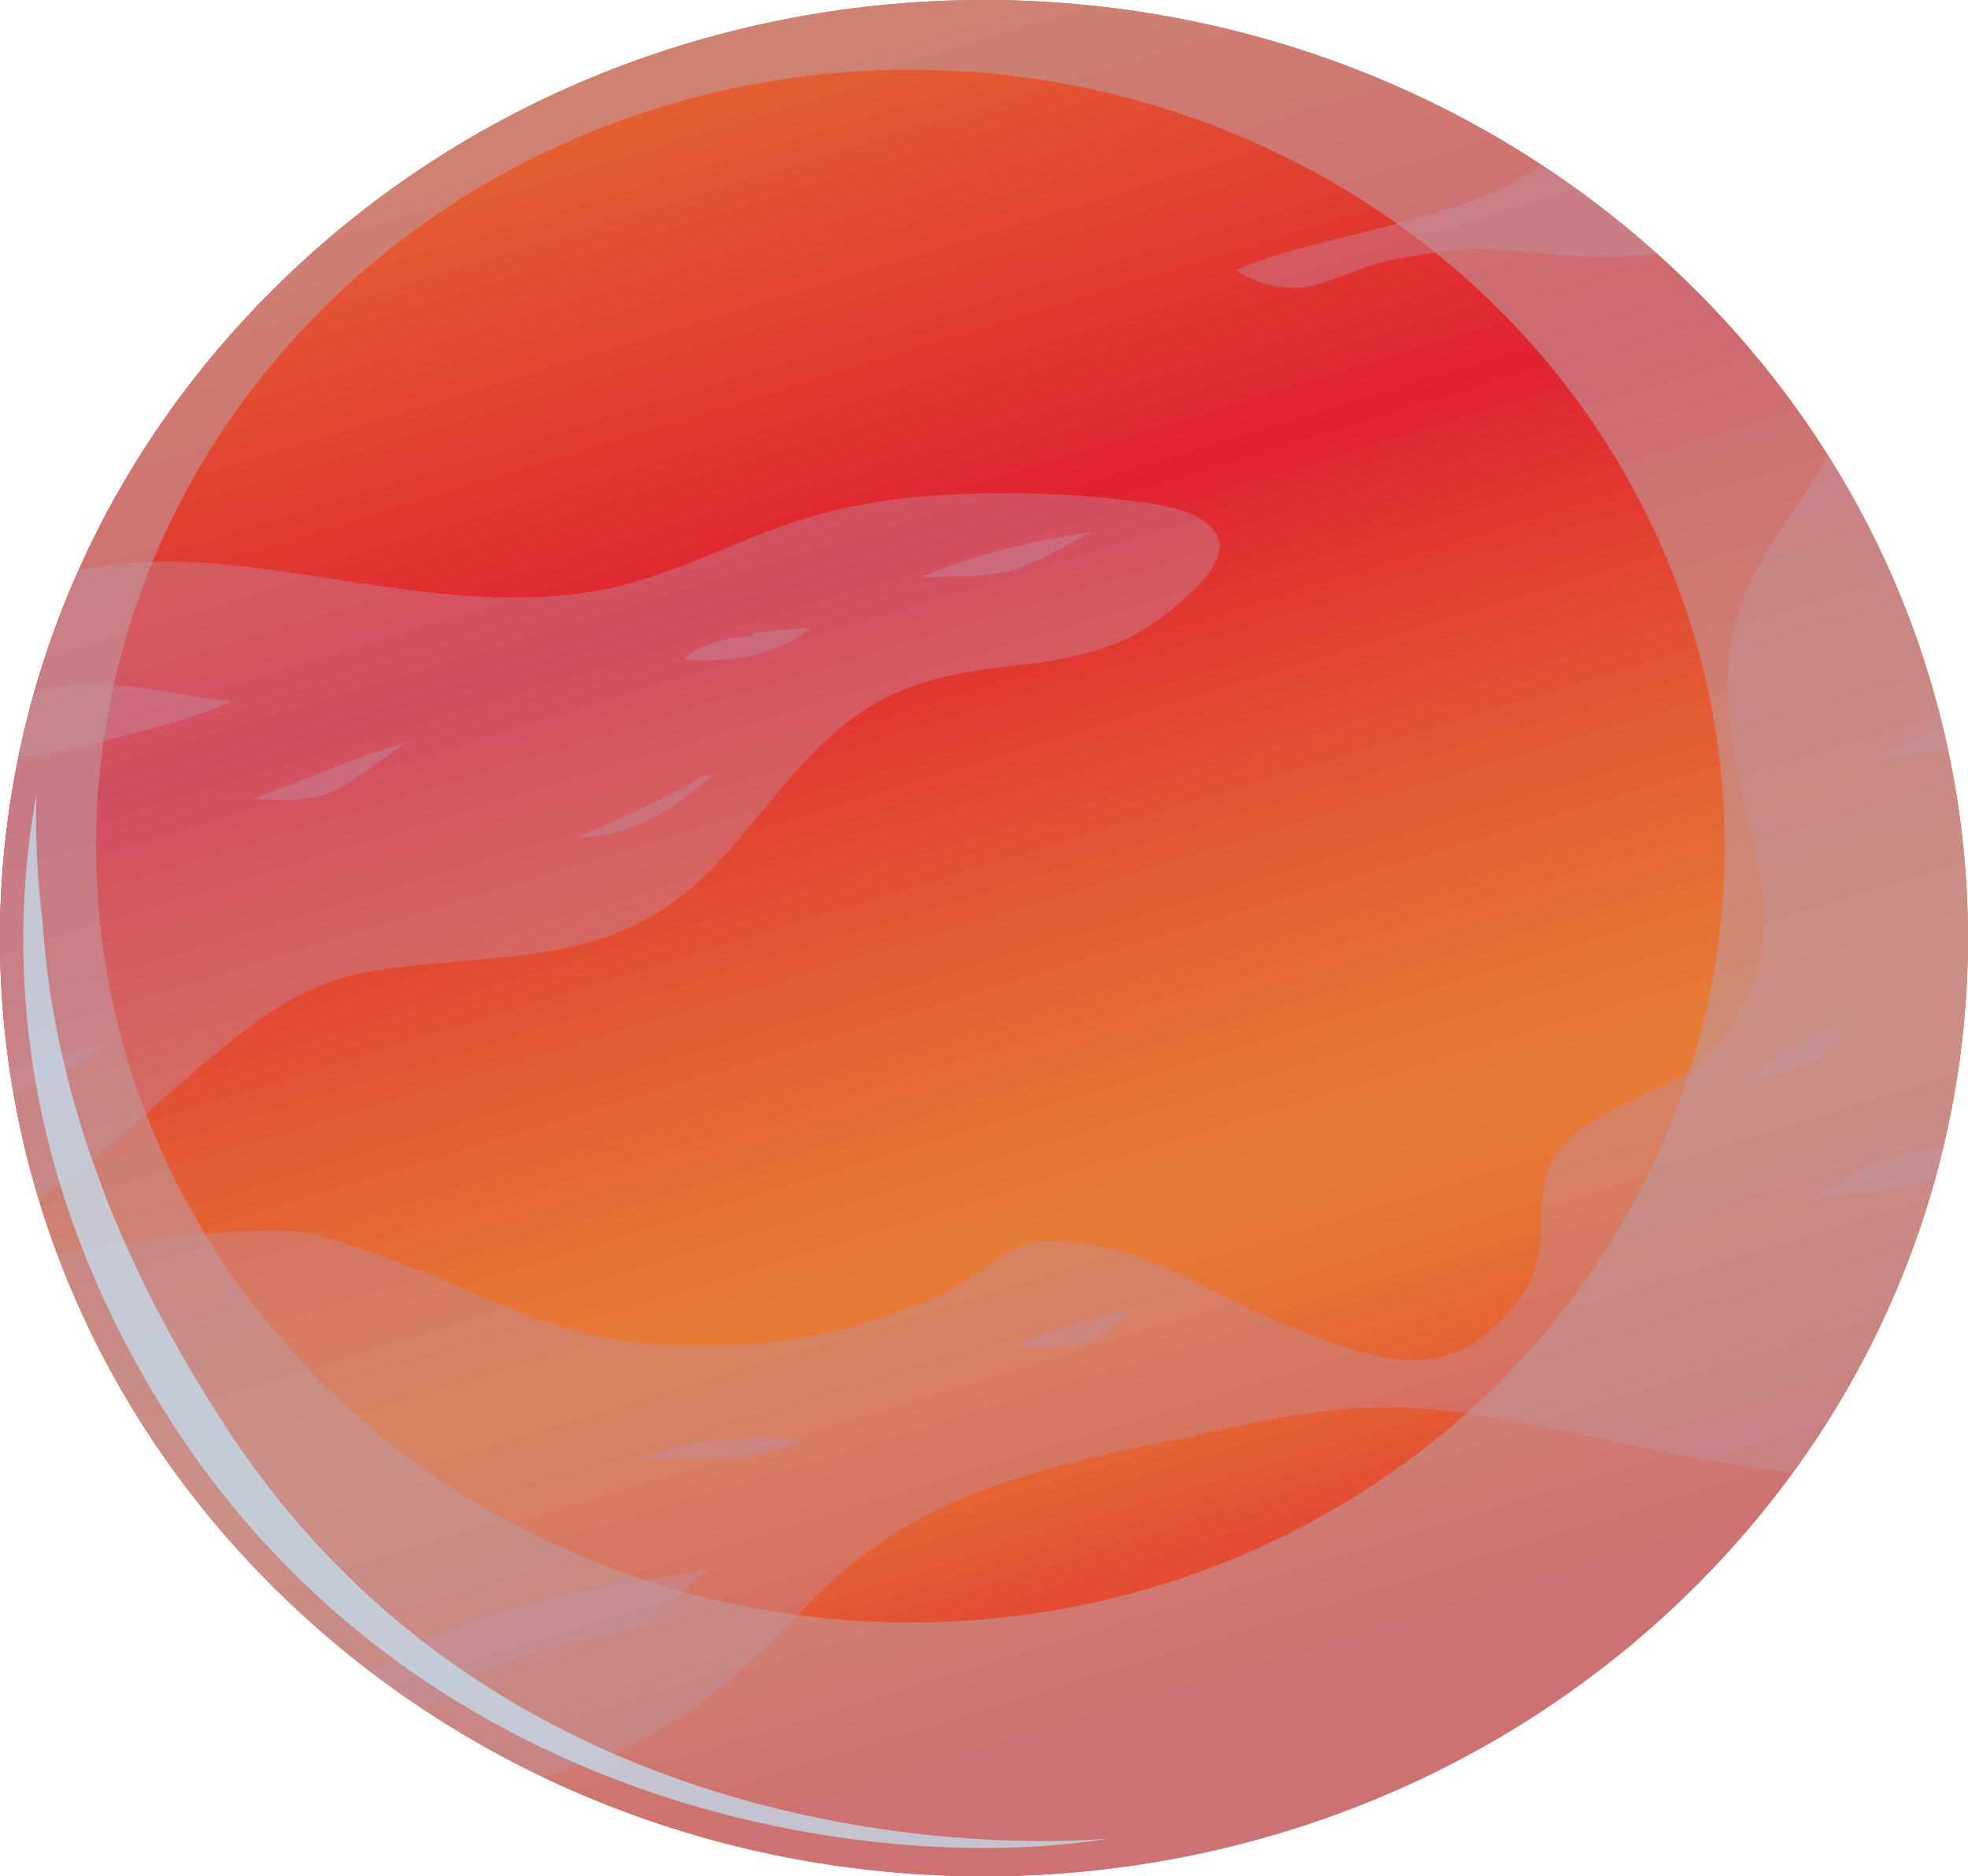 <svg  viewBox="0 0 386 368" fill="none" xmlns="http://www.w3.org/2000/svg">
<g clip-path="url(#clip0_47_71)">
<path d="M329.459 314.099C404.828 242.245 404.828 125.745 329.459 53.891C254.09 -17.964 131.892 -17.964 56.523 53.891C-18.846 125.745 -18.846 242.245 56.523 314.099C131.892 385.954 254.09 385.954 329.459 314.099Z" fill="url(#paint0_linear_47_71)"/>
<path d="M329.459 314.099C404.828 242.245 404.828 125.745 329.459 53.891C254.09 -17.964 131.892 -17.964 56.523 53.891C-18.846 125.745 -18.846 242.245 56.523 314.099C131.892 385.954 254.09 385.954 329.459 314.099Z" fill="url(#paint1_linear_47_71)"/>
<g style="mix-blend-mode:multiply" opacity="0.4">
<path d="M71.427 190.767C91.008 187.041 112.474 189.768 129.833 178.452C145.977 167.985 153.929 149.118 170.125 138.91C178.632 133.547 188.144 131.739 198.118 130.66C209.642 129.392 220.118 127.534 229.169 120.053C232.742 117.117 242.192 109.786 238.305 104.332C235.267 100.088 228.143 99.079 223.25 98.4C208.256 96.438 193.07 96.186 178.014 97.651C167.827 98.706 157.863 101.204 148.449 105.062C137.303 109.466 126.742 114.6 114.642 116.268C93.69 119.174 73.512 114.5 52.916 111.733C41.842 110.235 30.455 109.346 19.392 111.094C18.051 111.294 16.741 111.554 15.442 111.823C-1.934 150.828 -4.72 194.343 7.553 235.073C18.962 227.532 28.758 218.093 39.118 209.314C48.631 201.224 58.594 193.194 71.427 190.767Z" fill="#C18EA7"/>
<path d="M106.314 348.404C114.214 346.551 121.779 343.578 128.754 339.585C140.362 333.003 149.088 324.453 158.088 315.095C165.631 307.124 174.648 300.542 184.687 295.678C202.916 287.089 223.261 284.123 242.893 279.698C254.7 277.081 266.413 275.413 278.586 276.252C289.838 277.051 300.88 279.308 311.88 281.666C324.755 284.442 338.175 287.578 351.564 288.737C372.71 259.66 384.611 225.386 385.841 190.023C387.071 154.66 377.578 119.71 358.5 89.361C355.901 93.985 352.8 98.519 349.794 103.074C344.828 110.595 340.554 118.305 339.317 127.234C337.819 137.712 339.862 147.919 342.314 158.117C344.535 167.305 346.808 176.584 345.53 186.082C344.43 194.422 339.82 203.841 332.717 209.054C324.797 214.897 313.671 217.045 306.872 224.296C301.886 229.579 302.598 235.192 302.273 241.804C302.022 246.798 300.88 250.983 297.768 255.058C293.044 261.31 286.642 266.664 278.146 266.764C269.388 266.874 261.185 263.268 253.202 260.272C241.238 255.797 230.374 247.727 217.771 244.94C212.627 243.802 206.017 242.394 200.81 244.171C197.667 245.23 195.32 247.268 192.712 249.095C184.111 255.138 173.331 258.754 163.043 261.221C152.418 263.65 141.468 264.533 130.566 263.837C118.843 263.238 108.011 260.042 97.325 255.468C86.272 250.803 75.524 246.159 63.906 242.703C57.483 240.776 50.15 241.285 43.539 241.754C34.876 242.364 26.243 243.492 17.652 244.751C15.494 245.08 13.357 245.43 11.199 245.749C27.922 290.33 61.973 327.081 106.314 348.404Z" fill="#C18EA7"/>
<path d="M259.54 55.442C264.276 53.894 268.864 51.687 273.809 50.798C279.519 49.799 285.113 48.63 290.969 48.8C296.825 48.97 302.608 49.799 308.444 50.109C313.951 50.414 319.475 50.307 324.965 49.789C317.852 43.441 310.257 37.602 302.242 32.321C287.114 43.667 257.78 45.994 242.349 53.025C247.702 56.301 253.192 57.49 259.54 55.442Z" fill="#C18EA7"/>
</g>
<g style="mix-blend-mode:multiply" opacity="0.4">
<path d="M45.436 137.552C32.34 136.134 19.109 131.809 6.673 136.034C5.5 140.162 4.484 144.35 3.625 148.598C9.963 147.979 16.416 146.261 22.126 144.863C29.899 142.925 38.039 140.828 45.436 137.552Z" fill="#C18EA7"/>
<path d="M113.144 164.209C123.275 164.609 132.567 158.416 139.838 151.944C139.188 152.034 138.549 152.164 137.889 152.294C129.911 156.756 121.646 160.736 113.144 164.209Z" fill="#C18EA7"/>
<path d="M146.878 124.847C145.622 124.876 144.37 124.98 143.127 125.157C141.056 125.708 139.02 126.375 137.03 127.154C135.96 127.741 134.989 128.479 134.149 129.342C143.578 129.861 151.613 129.032 158.978 123.219C155.2 123.289 151.432 123.623 147.706 124.218C147.665 124.398 147.56 124.558 147.409 124.673C147.258 124.788 147.071 124.849 146.878 124.847Z" fill="#C18EA7"/>
<path d="M1.969 210.373C2.169 211.671 2.389 212.95 2.619 214.218C9.02 212.041 15.683 209.294 20.691 204.899C14.167 205.685 7.834 207.537 1.969 210.373Z" fill="#C18EA7"/>
<path d="M202.298 110.505C206.352 108.657 210.102 106.32 214.042 104.402C202.518 106.03 191.318 108.617 180.643 113.242C187.987 112.962 195.572 113.541 202.298 110.505Z" fill="#C18EA7"/>
<path d="M66.357 154.671C71.186 152.064 75.346 148.478 79.903 145.462C69.542 148.458 59.799 153.043 49.679 156.638C55.524 156.898 61.381 157.348 66.357 154.671Z" fill="#C18EA7"/>
<path d="M117.251 320.898C121.441 319.899 126.68 318.9 129.98 316.093C133.28 313.287 135.93 310.101 139.314 307.714C126.051 310.021 112.715 312.048 99.808 315.804C90.683 318.471 80.563 322.016 72.81 327.929C76.246 330.539 79.77 333.029 83.381 335.4C89.789 330.109 97.281 326.147 105.381 323.764C109.289 322.665 113.28 321.856 117.251 320.898Z" fill="#C18EA7"/>
<path d="M124.302 286.649C128.581 286.275 132.881 286.152 137.177 286.28C144.51 286.35 151.173 285.451 157.595 282.285C146.312 281.216 134.537 281.945 124.302 286.649Z" fill="#C18EA7"/>
<path d="M382.05 146.94C381.715 145.322 381.338 143.734 380.94 142.136C376.833 144.32 372.713 146.488 368.578 148.638C373.083 148.149 377.588 147.629 382.05 146.94Z" fill="#C18EA7"/>
<path d="M217.017 261.4C218.924 259.852 220.673 258.154 222.611 256.876C214.44 257.745 206.048 261.42 198.296 263.867C204.801 264.517 212.03 265.435 217.017 261.4Z" fill="#C18EA7"/>
<path d="M343.738 211.741C349.762 210.333 357.043 209.454 359.966 203.901C360.521 202.842 361.014 201.773 361.569 200.734C354.854 203.331 348.4 206.318 343.738 211.741Z" fill="#C18EA7"/>
<path d="M355.514 235.092C363.738 234.094 372.161 233.634 379.609 231.017C380.133 229.106 380.629 227.185 381.097 225.255C377.136 225.494 373.227 226.246 369.479 227.492C364.471 229.369 360.155 232.606 355.514 235.092Z" fill="#C18EA7"/>
</g>
<g style="mix-blend-mode:multiply" opacity="0.6">
<path d="M192.995 0C141.809 0 92.72 19.385 56.527 53.891C20.333 88.397 0 135.196 0 183.995C0 285.651 86.398 368 192.995 368C299.591 368 386 285.651 386 183.995C386 82.339 299.623 0 192.995 0ZM178.569 318.221C146.978 318.223 116.097 309.294 89.829 292.563C63.562 275.832 43.088 252.051 30.997 224.227C18.907 196.402 15.742 165.785 21.904 136.246C28.066 106.707 43.277 79.574 65.614 58.277C87.951 36.98 116.411 22.476 147.394 16.6C178.378 10.724 210.493 13.739 239.679 25.264C268.865 36.788 293.811 56.306 311.362 81.347C328.913 106.389 338.28 135.83 338.28 165.947C338.28 206.331 321.454 245.061 291.503 273.617C261.551 302.174 220.928 318.218 178.569 318.221Z" fill="#C2989C"/>
</g>
<g style="mix-blend-mode:color-dodge" opacity="0.7">
<path d="M45.237 281.256C19.13 241.934 10.172 207.596 8.381 181.218C8.37 181.139 8.37 181.058 8.381 180.979C7.307 172.63 6.893 164.217 7.145 155.809C2.095 183.316 1.854 226.723 30.905 274.584C79.987 355.385 171.508 368.1 217.572 360.579C217.572 360.559 105.811 372.544 45.237 281.256Z" fill="#C3E6F8"/>
</g>
</g>
<defs>
<linearGradient id="paint0_linear_47_71" x1="103.667" y1="-1.81" x2="269.894" y2="378.617" gradientUnits="userSpaceOnUse">
<stop offset="0.03" stop-color="#8CCFD7"/>
<stop offset="0.27" stop-color="#E36132"/>
<stop offset="0.77" stop-color="#E79338"/>
<stop offset="1" stop-color="#A6ADA2"/>
</linearGradient>
<linearGradient id="paint1_linear_47_71" x1="136.301" y1="15.848" x2="241.311" y2="358.516" gradientUnits="userSpaceOnUse">
<stop stop-color="#E36132"/>
<stop offset="0.28" stop-color="#E02230"/>
<stop offset="0.45" stop-color="#E35233"/>
<stop offset="0.59" stop-color="#E57035"/>
<stop offset="0.66" stop-color="#E67B36"/>
<stop offset="0.72" stop-color="#E67435"/>
<stop offset="0.8" stop-color="#E45F34"/>
<stop offset="0.9" stop-color="#E23D31"/>
<stop offset="0.92" stop-color="#E23831"/>
</linearGradient>
<clipPath id="clip0_47_71">
<rect width="386" height="368" fill="white"/>
</clipPath>
</defs>
</svg>
